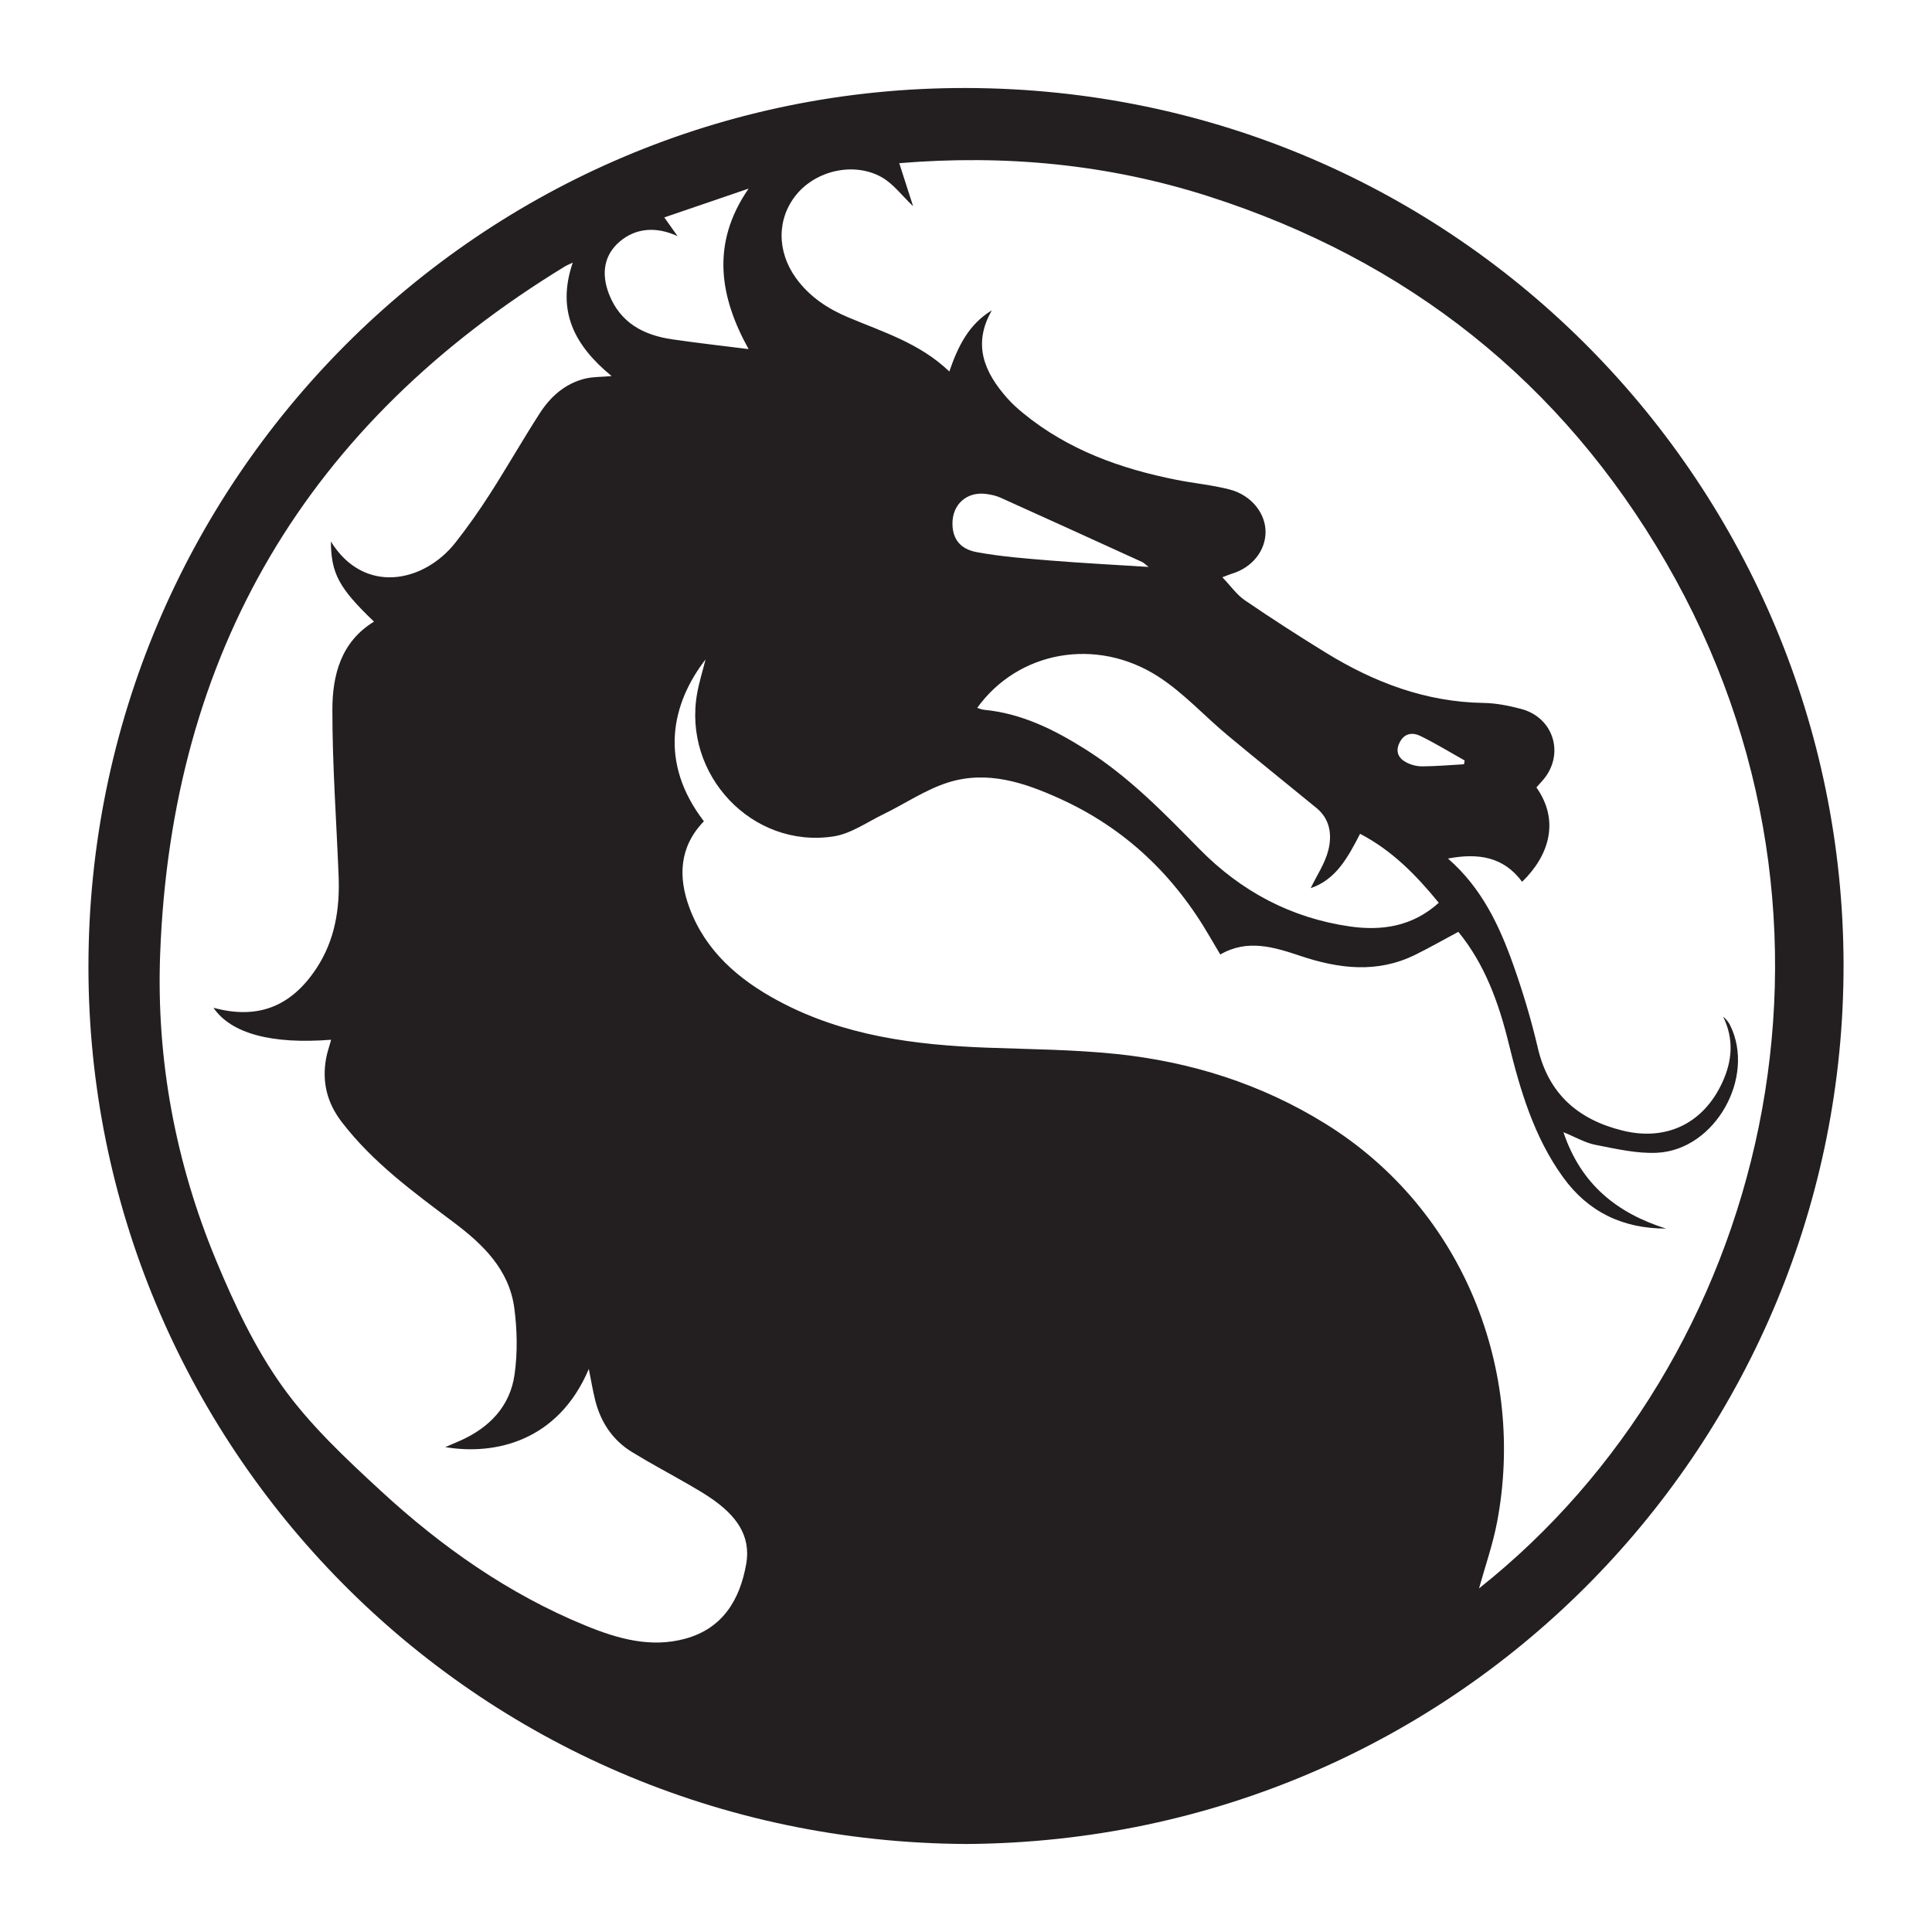 <?xml version="1.0" encoding="UTF-8"?>
<svg xmlns="http://www.w3.org/2000/svg" xmlns:xlink="http://www.w3.org/1999/xlink" width="720pt" height="720pt" viewBox="0 0 720 720" version="1.1">
<g id="surface1">
<path style=" stroke:none;fill-rule:nonzero;fill:rgb(13.73%,12.16%,12.549%);fill-opacity:1;" d="M 391.527 208.895 C 382.352 208.145 373.125 207.441 364.094 205.789 C 357.66 204.609 355.039 200.711 354.953 195.305 C 354.836 187.969 360.301 183.082 367.605 184.094 C 369.375 184.34 371.199 184.719 372.812 185.445 C 390.445 193.391 408.043 201.414 425.637 209.438 C 426.215 209.699 426.672 210.215 428.051 211.281 C 415.148 210.457 403.324 209.855 391.527 208.895 M 521.609 276.688 C 523.418 273.113 526.5 272.879 529.406 274.305 C 535.016 277.059 540.371 280.344 545.832 283.41 C 545.75 283.879 545.672 284.348 545.594 284.816 C 540.395 285.109 535.195 285.578 529.992 285.598 C 527.934 285.609 525.664 285 523.863 284 C 521.031 282.43 519.969 279.926 521.609 276.688 M 506.863 310.73 C 518.789 316.957 527.695 326.051 536.191 336.445 C 526.422 345.273 514.984 346.98 503.031 345.258 C 481.129 342.102 462.473 332.168 446.984 316.391 C 433.734 302.895 420.559 289.324 404.406 279.172 C 392.809 271.883 380.699 265.848 366.762 264.527 C 365.91 264.449 365.086 264.07 364.172 263.809 C 379.398 242.637 408.586 237.223 431.738 252.195 C 441.082 258.234 448.793 266.766 457.414 273.961 C 468.395 283.121 479.566 292.051 490.625 301.121 C 495.746 305.32 496.445 311.254 495.012 316.902 C 493.766 321.82 490.719 326.281 488.457 330.977 C 497.863 327.848 502.352 319.473 506.863 310.73 M 551.195 591.945 C 553.457 583.77 556.312 575.648 557.91 567.285 C 568.582 511.371 545.891 450.965 493.895 418.75 C 470.047 403.973 443.922 395.715 416.234 392.812 C 400.203 391.133 383.992 391.039 367.855 390.438 C 340.828 389.43 314.336 386.031 290.047 372.996 C 275.281 365.07 262.961 354.512 256.941 338.316 C 252.625 326.707 253.184 315.5 262.324 306.07 C 245.371 284 250.25 262.176 262.934 245.754 C 261.789 250.324 260.543 254.293 259.812 258.355 C 254.355 288.715 280.316 316.336 310.609 311.707 C 317.102 310.715 323.125 306.398 329.266 303.414 C 337.383 299.473 345.047 294.168 353.547 291.539 C 367.988 287.074 381.688 291.602 395.047 297.672 C 419.414 308.746 437.656 326.254 450.938 349.242 C 452.109 351.27 453.324 353.273 454.766 355.715 C 464.859 349.844 474.793 352.953 484.621 356.238 C 498.973 361.039 513.25 362.809 527.418 355.82 C 532.762 353.188 537.945 350.227 543.477 347.266 C 553.316 359.301 558.523 373.645 562.219 388.723 C 566.547 406.375 571.68 423.746 582.52 438.738 C 591.887 451.695 604.797 457.863 620.863 457.855 C 602.645 452.105 589.168 441.402 582.652 421.941 C 587.152 423.77 590.762 425.914 594.641 426.664 C 602.211 428.129 609.992 429.984 617.578 429.602 C 639.215 428.512 654.379 401.406 644.746 382.047 C 644.164 380.875 643.309 379.84 642.145 378.848 C 646.242 387.195 645.59 395.32 641.832 403.449 C 634.801 418.68 620.996 425.383 604.613 421.316 C 588.113 417.223 577.105 407.691 573.098 390.52 C 570.676 380.148 567.605 369.879 564.055 359.836 C 558.836 345.082 552.266 330.973 539.613 319.953 C 550.961 317.797 560.387 319.316 567.246 328.617 C 577.145 319.051 581.453 306.043 572.578 293.445 C 573.211 292.734 573.891 291.957 574.59 291.191 C 583.332 281.68 579.332 267.445 566.816 264.176 C 562.281 262.988 557.543 262.035 552.879 261.965 C 531.336 261.633 512.082 254.305 494.051 243.207 C 483.867 236.934 473.797 230.449 463.922 223.707 C 460.883 221.629 458.648 218.371 455.543 215.133 C 457.332 214.457 458.246 214.051 459.199 213.762 C 466.578 211.52 471.57 205.344 471.633 198.344 C 471.699 191.348 466.367 184.52 458.242 182.414 C 451.781 180.742 445.047 180.129 438.48 178.828 C 417.613 174.699 397.98 167.656 381.273 153.953 C 379.172 152.23 377.133 150.379 375.336 148.352 C 366.805 138.734 362.34 128.32 369.633 115.652 C 361.047 120.84 357.047 128.973 353.781 138.449 C 342.855 127.934 329.105 123.746 316.02 118.234 C 308.387 115.016 301.641 110.535 296.676 103.691 C 289.434 93.711 289.469 81.402 296.836 72.469 C 304.195 63.535 318.168 60.262 328.492 65.992 C 332.848 68.41 336.07 72.859 340.281 76.836 C 338.613 71.648 337.027 66.719 335.125 60.812 C 374.418 57.559 412.832 61.137 450.254 73.121 C 524.461 96.891 581.922 142.293 620.93 209.707 C 699.172 344.906 658.016 507.281 551.195 591.945 M 278.09 582.836 C 275.746 596.137 269.395 606.848 255.41 610.688 C 242.496 614.234 230.164 610.695 218.328 605.855 C 189.578 594.098 164.508 576.434 141.844 555.531 C 128.789 543.488 115.531 531.078 105.277 516.75 C 95.066 502.484 87.344 486.09 80.566 469.785 C 65.426 433.355 58.215 394.949 59.684 355.602 C 63.871 243.195 114.656 157.73 210.707 99.18 C 211.305 98.816 211.977 98.574 213.445 97.887 C 207.199 116.184 214.371 128.996 227.93 140.152 C 224.184 140.504 220.789 140.375 217.648 141.199 C 210.461 143.086 205.133 147.855 201.215 153.922 C 194.824 163.828 188.984 174.09 182.621 184.016 C 178.613 190.27 174.32 196.371 169.73 202.207 C 158.062 217.059 135.75 221.875 123.309 201.805 C 123.398 213.734 126.332 219.188 139.383 231.664 C 127.031 239.203 123.875 251.648 123.867 264.504 C 123.848 285.184 125.383 305.867 126.195 326.551 C 126.672 338.754 124.812 350.426 117.922 360.875 C 108.453 375.234 95.953 380.027 79.555 375.566 C 86.047 385.105 101.078 389.246 123.41 387.484 C 122.738 389.938 121.914 392.227 121.5 394.586 C 119.973 403.254 121.883 410.988 127.324 418.094 C 138.883 433.18 153.996 444.207 168.965 455.445 C 179.941 463.684 189.727 473.086 191.656 487.422 C 192.754 495.59 192.914 504.148 191.754 512.285 C 190.07 524.098 182.402 532.02 171.59 536.859 C 169.828 537.648 168.047 538.387 165.938 539.293 C 184.426 542.426 208.02 537.156 219.434 510.168 C 220.305 514.512 220.887 518.078 221.746 521.574 C 223.777 529.848 228.18 536.617 235.48 541.105 C 242.43 545.379 249.66 549.195 256.727 553.281 C 259.711 555.004 262.699 556.754 265.516 558.727 C 273.852 564.574 280.008 571.93 278.09 582.836 M 231.07 89.93 C 237.094 84.895 244.586 84.383 252.5 87.988 C 251.066 85.965 249.629 83.938 247.566 81.027 C 258.203 77.395 268.594 73.84 278.988 70.285 C 264.637 91.023 268.41 111.02 278.977 130.098 C 269.566 128.906 259.977 127.852 250.434 126.449 C 239.797 124.883 231.141 120.297 226.965 109.617 C 223.852 101.656 225.312 94.742 231.07 89.93 M 687.039 359.285 C 686.684 182.332 544.133 33.172 360.035 32.797 C 179.113 32.43 32.969 179.578 32.961 360.297 C 32.953 537.273 175.582 686.285 360.262 687.203 C 545.426 685.945 687.395 536.09 687.039 359.285 "/>
</g>
</svg>
